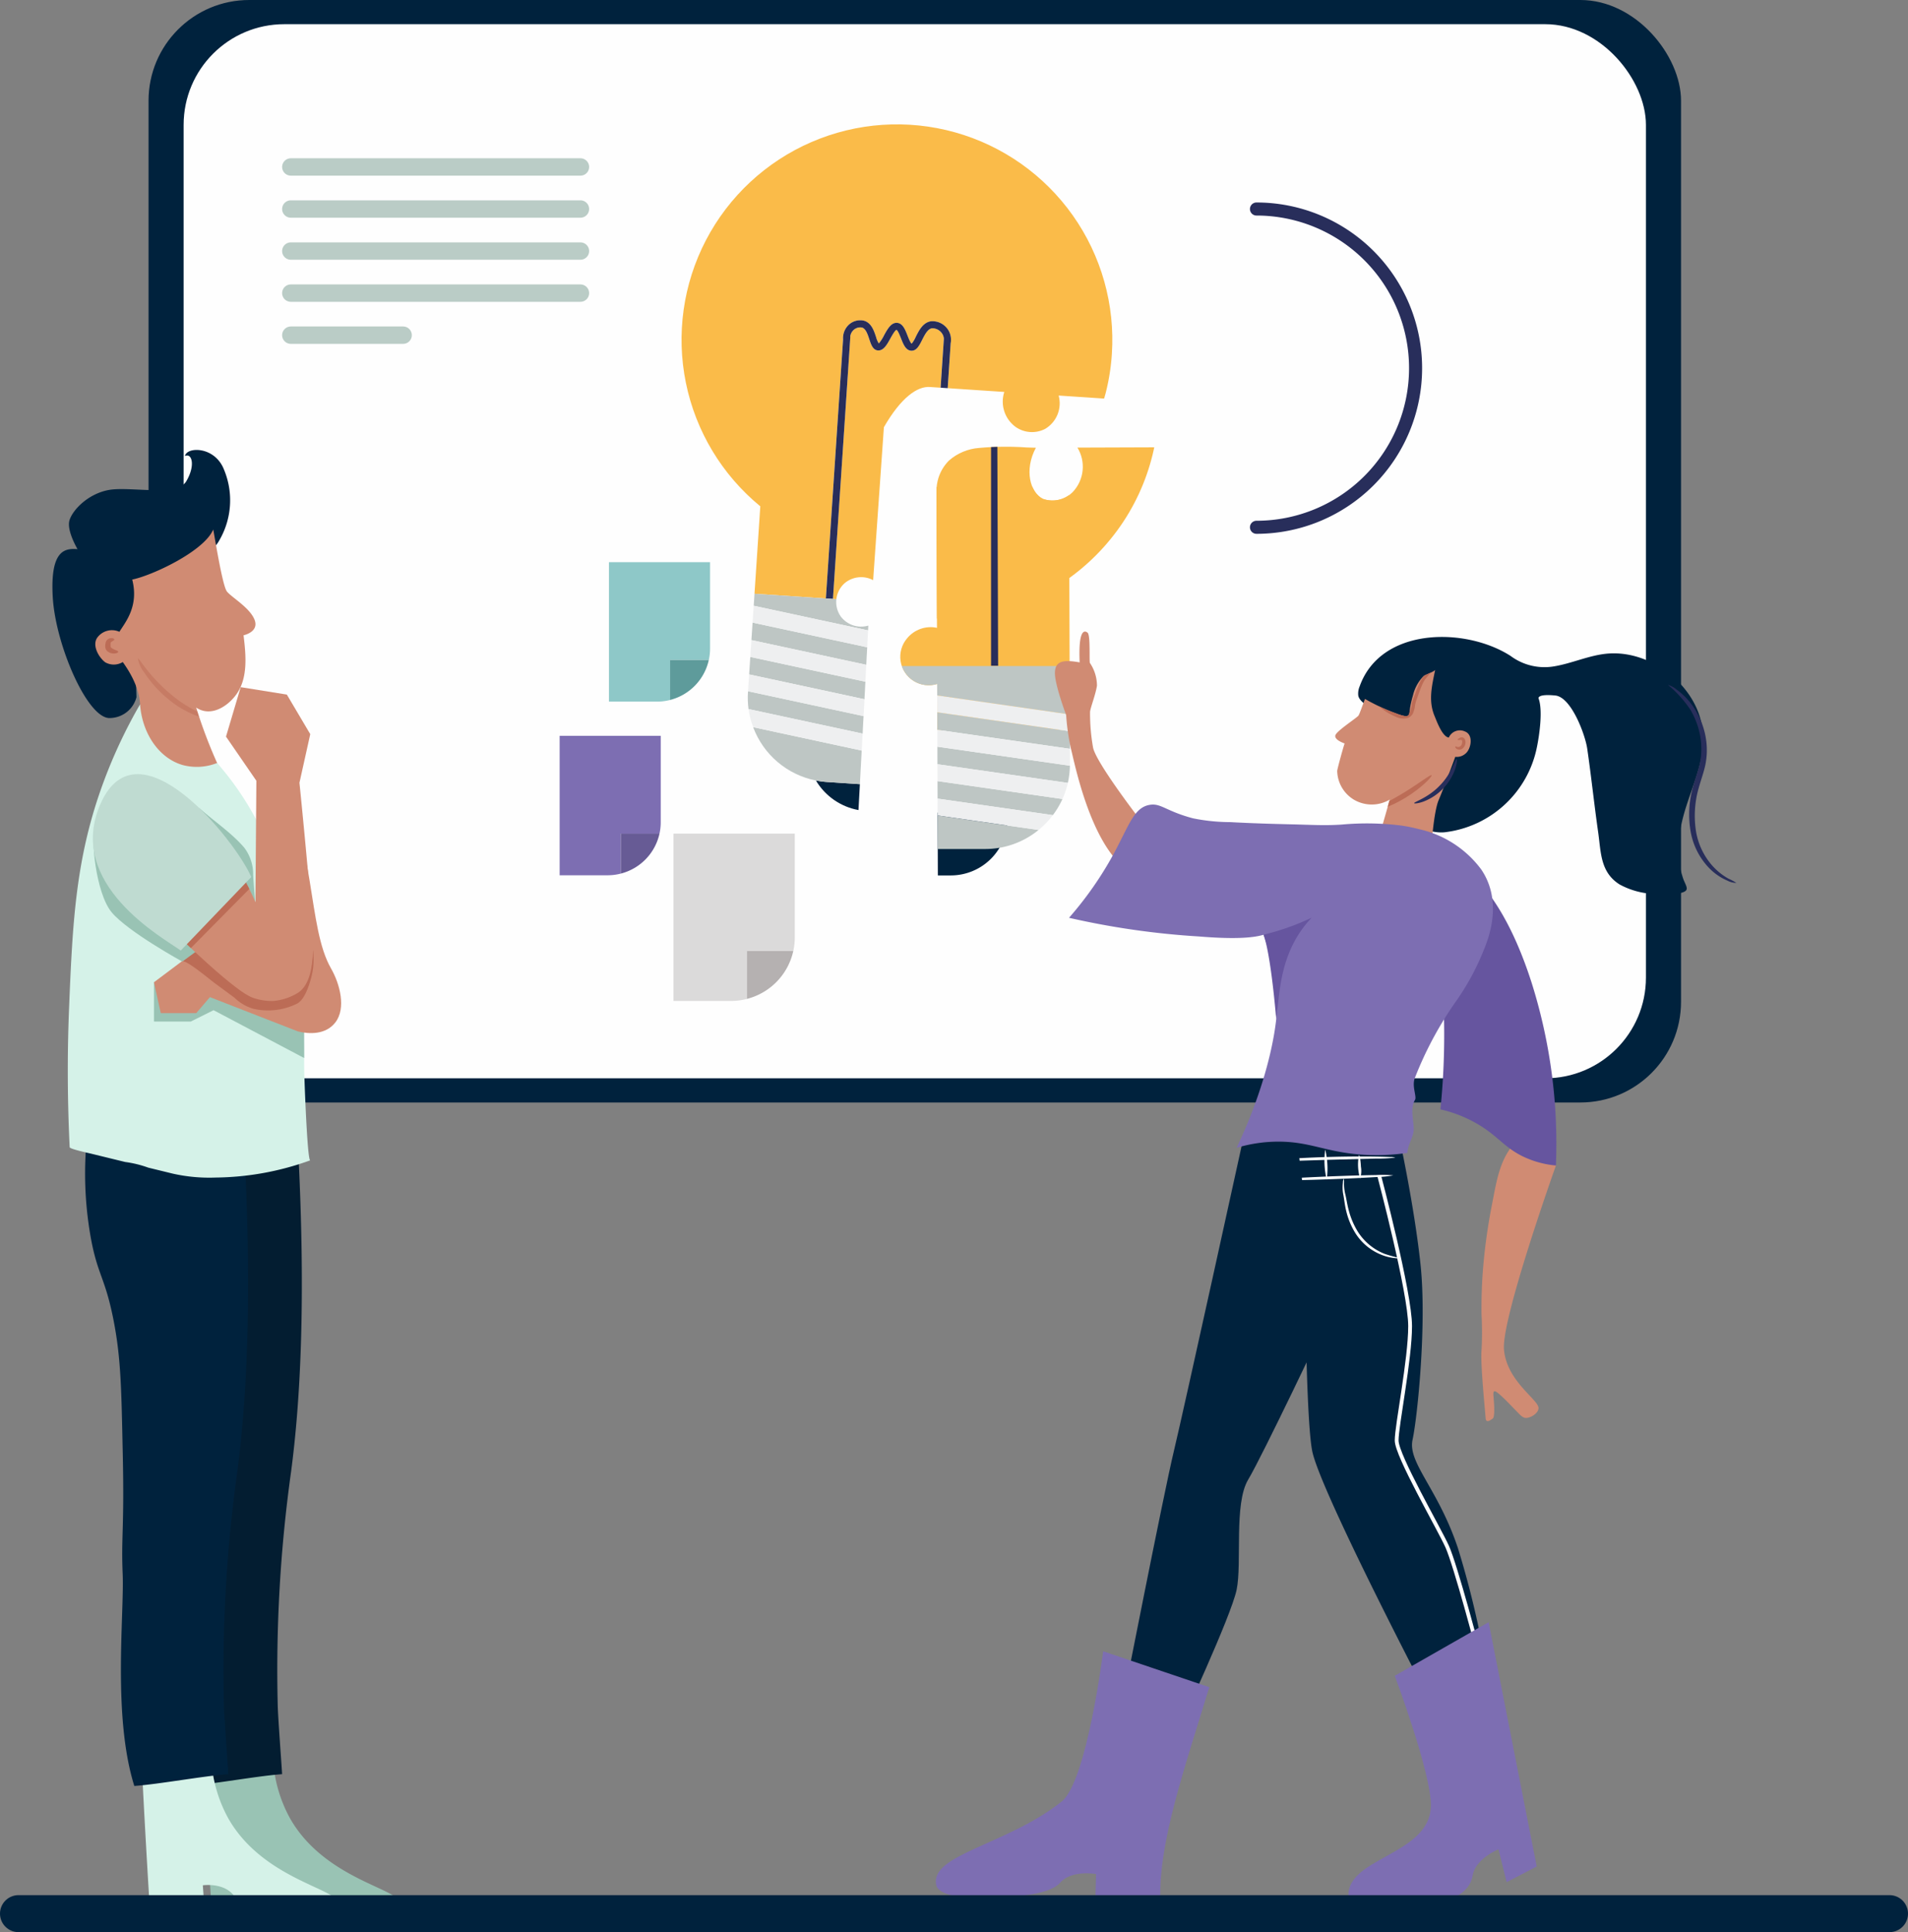 <svg xmlns="http://www.w3.org/2000/svg" xmlns:xlink="http://www.w3.org/1999/xlink" width="259.023" height="262.253" viewBox="0 0 259.023 262.253">
  <rect x="0" y="0" width="259.023" height="262.253" fill="#808080" stroke="none"/>
  <defs>
    <linearGradient id="linear-gradient" x1="0.5" x2="0.5" y2="1" gradientUnits="objectBoundingBox">
      <stop offset="0" stop-color="#fff"/>
      <stop offset="1" stop-color="#f1f7fa"/>
    </linearGradient>
    <clipPath id="clip-path">
      <path id="Trazado_26183" data-name="Trazado 26183" d="M476.548,180.075l-16.958.059a4.982,4.982,0,0,1-.625,6.022,3.878,3.878,0,0,1-4.066.938c-1.713-.851-2.573-3.9-.946-6.94-.3-.01-.725-.023-1.242-.037a39.937,39.937,0,0,0-6.458.064,6.985,6.985,0,0,0-4.105,1.718,5.813,5.813,0,0,0-1.434,2.387,5.9,5.9,0,0,0-.255,1.731c-.009,1.652.064,18.169.066,18.581a4.132,4.132,0,0,0-4.053,1.42,3.861,3.861,0,0,0,4.08,6.2s.124,35.38.128,36.268l35.868-.127Z" transform="translate(-435.557 -180.037)" fill="none"/>
    </clipPath>
    <clipPath id="clip-path-2">
      <path id="Trazado_26197" data-name="Trazado 26197" d="M435.071,165.3l10.105.671a4.26,4.26,0,0,0,1.524,4.74,3.886,3.886,0,0,0,4.026.277,4.026,4.026,0,0,0,1.831-4.527l6.174.41a25.81,25.81,0,0,0,1.05-6.032,29.241,29.241,0,1,0-47.726,20.659l-.788,11.871-.886,13.351a11.476,11.476,0,0,0,.078,2.3,11.325,11.325,0,0,0,.625,2.453,11.463,11.463,0,0,0,8.521,7.239,8.486,8.486,0,0,0,5.779,4.013c.436-7.9,1.328-24.593,1.336-25.038a3.466,3.466,0,0,1-3.753-1.251,3.422,3.422,0,0,1,.518-4.492,3.487,3.487,0,0,1,3.89-.428c.028-.5,1-14.335,1.459-20.759C431.154,166.727,433.376,165.184,435.071,165.3Z" transform="translate(-401.364 -129.655)" fill="none"/>
    </clipPath>
    <clipPath id="clip-path-3">
      <path id="Trazado_26215" data-name="Trazado 26215" d="M327.626,201.36c.632.8,3.125,2.2,3.76,3.854s-1.5,2.091-1.5,2.091c.315,2.62.647,5.768-.984,8.032-1.206,1.672-3.485,3.1-5.445,1.783.527,1.7,1.164,3.513,1.936,5.406a66.694,66.694,0,0,0,3.339,6.995,28.693,28.693,0,0,1-3.18.573,29.016,29.016,0,0,1-7.858-.12c-3.82-2.263-4.662-4.184-4.7-5.544-.059-2.257,2.1-3.249,2.705-5.991.629-2.85-.853-5.606-2.209-7.5a2.342,2.342,0,0,1-2.4.023c-.933-.725-1.845-2.417-.983-3.438a2.467,2.467,0,0,1,2.924-.692c.837-1.335,2.662-3.474,1.742-7.089,2.712-.548,9.751-3.836,10.995-6.79C325.892,193.427,326.995,200.558,327.626,201.36Z" transform="translate(-309.766 -192.958)" fill="#d08b73"/>
    </clipPath>
    <clipPath id="clip-path-4">
      <path id="Trazado_26225" data-name="Trazado 26225" d="M320.643,232.87a33.141,33.141,0,0,1,11.115,13.9q.064-8.243.127-16.487l-4.123-5.992,1.994-6.712,6.265,1.006,3.179,5.37q-.734,3.3-1.467,6.6c.387,3.813.91,9.181,1.477,15.692.491,5.634.911,11.1-1.665,12.808a7.637,7.637,0,0,1-3.407,1.122,7.8,7.8,0,0,1-2.777-.459c-2.341-.859-10.022-7.861-19.632-18.158Z" transform="translate(-311.73 -217.579)" fill="#d08b73"/>
    </clipPath>
    <clipPath id="clip-path-5">
      <path id="Trazado_26257" data-name="Trazado 26257" d="M498.525,296.165s.025,29.109,1.069,34.3,14.7,31.448,14.7,31.448l2.661,3.849,6.59-3.849a125.331,125.331,0,0,0-4.175-18.288c-2.692-8.064-6.833-11.56-6.157-14.691s1.944-15.722,1.082-23.8-2.921-17.439-2.921-17.439l-13.879.263Z" transform="translate(-497.492 -287.689)" fill="url(#linear-gradient)"/>
    </clipPath>
    <clipPath id="clip-path-6">
      <path id="Trazado_26265" data-name="Trazado 26265" d="M507.544,218.816c-.289.767-.7,1.954-.867,2.242s-2.689,1.9-3.1,2.591,1.212,1.217,1.212,1.217c-.044-.019-.989,3.382-1.014,3.721a4.671,4.671,0,0,0,2.255,3.9,4.8,4.8,0,0,0,4.873,0c-.379,1.383-.78,2.759-1.178,4.137l6.821,2.478s.309-4.936,1.007-6.562,2.252-5.864,2.252-5.864a1.762,1.762,0,0,0,1.4-.447c.738-.6,1.116-2.529-.083-2.99a1.645,1.645,0,0,0-2.2.825c-.888-.118-1.639-2.236-1.923-2.908-.889-2.109-.354-4.162.079-6.3-.047.23-1.354.679-1.571.855a5.523,5.523,0,0,0-1.443,2.619,14.043,14.043,0,0,0-.358,1.466c-.2,1.048.057,1.622-1.234,1.23A26.113,26.113,0,0,1,507.544,218.816Z" transform="translate(-503.514 -214.86)" fill="#d08b73"/>
    </clipPath>
  </defs>
  <g id="OBJECTS" transform="translate(-146.471)">
    <g id="Grupo_15980" data-name="Grupo 15980" transform="translate(148.982)">
      <g id="Grupo_15935" data-name="Grupo 15935" transform="translate(17.654)">
        <rect id="Rectángulo_4007" data-name="Rectángulo 4007" width="208.045" height="149.643" rx="13.667" fill="#00223d"/>
        <rect id="Rectángulo_4008" data-name="Rectángulo 4008" width="198.518" height="143.076" rx="13.667" transform="translate(4.764 3.283)" fill="#fefefe"/>
        <g id="Grupo_15927" data-name="Grupo 15927" transform="translate(102.067 60.655)">
          <g id="Grupo_15926" data-name="Grupo 15926" clip-path="url(#clip-path)">
            <g id="Grupo_15925" data-name="Grupo 15925" transform="translate(-35.511 -47.28)">
              <path id="Trazado_26169" data-name="Trazado 26169" d="M442.054,245.7h-1.637a7.673,7.673,0,0,1-7.7-7.645v-.884h17.019v.791A7.709,7.709,0,0,1,442.054,245.7Z" transform="translate(-399.673 -140.252)" fill="#00223d"/>
              <circle id="Elipse_1068" data-name="Elipse 1068" cx="29.241" cy="29.241" r="29.241" transform="translate(0 41.353) rotate(-45)" fill="#fabb49"/>
              <path id="Trazado_26170" data-name="Trazado 26170" d="M456.9,219.292H422.88v-33h33.908Z" transform="translate(-398.383 -133.577)" fill="#fabb49"/>
              <g id="Grupo_15923" data-name="Grupo 15923" transform="translate(34.03 38.479)">
                <path id="Trazado_26171" data-name="Trazado 26171" d="M434.982,208.915h-.961V173.243h.835Z" transform="translate(-433.874 -170.344)" fill="#282e5b"/>
                <path id="Trazado_26172" data-name="Trazado 26172" d="M450.686,208.769h-.961V172.5h.833Z" transform="translate(-435.935 -170.247)" fill="#282e5b"/>
                <path id="Trazado_26173" data-name="Trazado 26173" d="M438.717,174.4h-.03c-.681-.019-.977-.74-1.263-1.438-.268-.651-.57-1.389-1.089-1.507a1.327,1.327,0,0,0-1.143.43,1.565,1.565,0,0,0-.362,1.258l-.948.156a2.522,2.522,0,0,1,.613-2.076,2.273,2.273,0,0,1,2.054-.705c1.006.229,1.427,1.255,1.765,2.08a2.925,2.925,0,0,0,.439.851,5.387,5.387,0,0,0,.639-1.167c.408-.879.832-1.789,1.634-1.792h0c.767,0,1.161.829,1.541,1.631.163.345.467.986.639,1.045a4.069,4.069,0,0,0,.491-.974c.375-.9.843-2.01,1.912-2.238a2.532,2.532,0,0,1,2.535,1.2,2.6,2.6,0,0,1,.33,1.675l-.952-.126a1.645,1.645,0,0,0-.2-1.049,1.6,1.6,0,0,0-1.513-.758c-.578.124-.923.945-1.226,1.671-.334.8-.65,1.551-1.376,1.562H443.2c-.742,0-1.126-.809-1.5-1.593-.16-.337-.493-1.038-.672-1.082-.188,0-.606.9-.763,1.237C439.872,173.523,439.467,174.393,438.717,174.4Z" transform="translate(-433.852 -169.907)" fill="#282e5b"/>
              </g>
              <g id="Grupo_15924" data-name="Grupo 15924" transform="translate(24.466 77.025)">
                <path id="Trazado_26174" data-name="Trazado 26174" d="M456.91,229.109l-34.026-4.876v2.379l33.745,4.834A11.5,11.5,0,0,0,456.91,229.109Z" transform="translate(-422.85 -215.58)" fill="#bec6c4"/>
                <path id="Trazado_26175" data-name="Trazado 26175" d="M456.908,223.736l-34.043-4.878v2.379l34.043,4.878Z" transform="translate(-422.847 -214.875)" fill="#bec6c4"/>
                <path id="Trazado_26176" data-name="Trazado 26176" d="M456.87,214.273H422.844v1.692l34.025,4.878Z" transform="translate(-422.844 -214.273)" fill="#bec6c4"/>
                <path id="Trazado_26177" data-name="Trazado 26177" d="M455.9,234.335l-33-4.728v.118a11.58,11.58,0,0,0,.239,2.294l31.457,4.507A11.465,11.465,0,0,0,455.9,234.335Z" transform="translate(-422.852 -216.285)" fill="#bec6c4"/>
                <path id="Trazado_26178" data-name="Trazado 26178" d="M424.088,235.15a11.434,11.434,0,0,0,10.465,6.7h11.072a11.46,11.46,0,0,0,7.189-2.585Z" transform="translate(-423.008 -217.012)" fill="#bec6c4"/>
                <path id="Trazado_26179" data-name="Trazado 26179" d="M456.87,221.1l-34.025-4.878.018,2.291,34.043,4.878Z" transform="translate(-422.844 -214.529)" fill="#eeeff0"/>
                <path id="Trazado_26180" data-name="Trazado 26180" d="M456.908,228.517v-2.043L422.865,221.6l.016,2.291,34.026,4.876C456.909,228.68,456.909,228.6,456.908,228.517Z" transform="translate(-422.847 -215.234)" fill="#eeeff0"/>
                <path id="Trazado_26181" data-name="Trazado 26181" d="M456.63,231.805l-33.745-4.834.012,2.29,33,4.728A11.421,11.421,0,0,0,456.63,231.805Z" transform="translate(-422.85 -215.939)" fill="#eeeff0"/>
                <path id="Trazado_26182" data-name="Trazado 26182" d="M454.63,236.89l-31.457-4.507a11.359,11.359,0,0,0,.795,2.4l28.726,4.116A11.534,11.534,0,0,0,454.63,236.89Z" transform="translate(-422.888 -216.649)" fill="#eeeff0"/>
              </g>
            </g>
          </g>
        </g>
        <g id="Grupo_15930" data-name="Grupo 15930" transform="translate(72.359 16.882)">
          <g id="Grupo_15929" data-name="Grupo 15929" clip-path="url(#clip-path-2)">
            <g id="Grupo_15928" data-name="Grupo 15928" transform="translate(0 0.001)">
              <path id="Trazado_26184" data-name="Trazado 26184" d="M423.809,232.355a11.653,11.653,0,0,1-1.449-.2,8.5,8.5,0,0,0,13.984.921,11.634,11.634,0,0,1-1.487.008Z" transform="translate(-404.118 -143.103)" fill="#00223d"/>
              <path id="Trazado_26185" data-name="Trazado 26185" d="M459.782,160.835a29.241,29.241,0,1,0-47.726,20.659l-.788,11.871,9.689.643,2.334-35.158a2.492,2.492,0,0,1,.759-1.977,2.271,2.271,0,0,1,2.1-.56c.987.3,1.336,1.352,1.616,2.2a2.912,2.912,0,0,0,.379.879,5.443,5.443,0,0,0,.718-1.12c.469-.849.956-1.727,1.755-1.674h0c.766.052,1.1.907,1.425,1.734.138.355.4,1.016.564,1.088a4.087,4.087,0,0,0,.558-.937c.437-.867.981-1.946,2.063-2.1a2.533,2.533,0,0,1,2.445,1.371,2.562,2.562,0,0,1,.222,1.633l-2.363,35.591,9.689.643.788-11.871A29.2,29.2,0,0,0,459.782,160.835Z" transform="translate(-401.364 -129.656)" fill="#fabb49"/>
              <path id="Trazado_26186" data-name="Trazado 26186" d="M440.074,162.918a1.471,1.471,0,0,0-.154-.566,1.6,1.6,0,0,0-1.457-.861c-.586.083-.986.879-1.34,1.581-.389.772-.756,1.5-1.482,1.462h-.01c-.74-.05-1.067-.885-1.383-1.693-.135-.348-.419-1.071-.6-1.127-.187-.011-.666.855-.847,1.181-.447.812-.911,1.652-1.66,1.6l-.03,0c-.679-.056-.924-.807-1.161-1.522-.221-.668-.472-1.426-.982-1.58a1.329,1.329,0,0,0-1.17.35,1.438,1.438,0,0,0-.438.895h.017l-2.363,35.593,12.655.84Z" transform="translate(-404.467 -133.815)" fill="#fabb49"/>
              <path id="Trazado_26187" data-name="Trazado 26187" d="M427.237,162.491h-.017a1.438,1.438,0,0,1,.438-.895,1.329,1.329,0,0,1,1.17-.35c.51.155.761.912.982,1.58.236.715.481,1.467,1.161,1.522l.03,0c.749.049,1.213-.79,1.66-1.6.181-.326.66-1.192.847-1.181.177.056.46.778.6,1.127.316.808.643,1.644,1.383,1.693h.01c.726.039,1.093-.69,1.482-1.462.354-.7.754-1.5,1.34-1.581a1.6,1.6,0,0,1,1.457.861,1.471,1.471,0,0,1,.154.566l-2.4,36.152.959.064,2.363-35.591a2.561,2.561,0,0,0-.222-1.633,2.533,2.533,0,0,0-2.445-1.371c-1.083.154-1.626,1.233-2.063,2.1a4.084,4.084,0,0,1-.558.937c-.167-.072-.426-.732-.564-1.088-.324-.827-.659-1.682-1.425-1.734h0c-.8-.053-1.286.825-1.755,1.674a5.445,5.445,0,0,1-.718,1.12,2.91,2.91,0,0,1-.379-.879c-.28-.846-.629-1.9-1.616-2.2a2.271,2.271,0,0,0-2.1.56,2.492,2.492,0,0,0-.759,1.977l-2.334,35.158.958.063Z" transform="translate(-404.323 -133.669)" fill="#282e5b"/>
              <path id="Trazado_26188" data-name="Trazado 26188" d="M412.084,212.854l-.158,2.374,33.321,7.176a11.479,11.479,0,0,0,.444-2.312Z" transform="translate(-402.75 -140.571)" fill="#bec6c4"/>
              <path id="Trazado_26189" data-name="Trazado 26189" d="M412.44,207.491l-.158,2.374,33.62,7.24.158-2.374Z" transform="translate(-402.796 -139.867)" fill="#bec6c4"/>
              <path id="Trazado_26190" data-name="Trazado 26190" d="M436.049,204.532l-23.3-1.547-.108,1.629,33.62,7.24.439-6.616Z" transform="translate(-402.843 -139.276)" fill="#bec6c4"/>
              <path id="Trazado_26191" data-name="Trazado 26191" d="M411.739,218.334a11.474,11.474,0,0,0,.078,2.3l31.065,6.69a11.5,11.5,0,0,0,1.453-2.094l-32.589-7.018Z" transform="translate(-402.722 -141.274)" fill="#bec6c4"/>
              <path id="Trazado_26192" data-name="Trazado 26192" d="M412.552,223.828a11.462,11.462,0,0,0,8.521,7.239,11.651,11.651,0,0,0,1.449.2L433.57,232a11.628,11.628,0,0,0,1.487-.008,11.44,11.44,0,0,0,5.864-2.05Z" transform="translate(-402.832 -142.01)" fill="#bec6c4"/>
              <path id="Trazado_26193" data-name="Trazado 26193" d="M412.616,204.86l-.152,2.286,33.62,7.24.152-2.286Z" transform="translate(-402.82 -139.522)" fill="#eeeff0"/>
              <path id="Trazado_26194" data-name="Trazado 26194" d="M412.259,210.223l-.151,2.286,33.607,7.237c.007-.082.023-.162.029-.244l.136-2.039Z" transform="translate(-402.773 -140.225)" fill="#eeeff0"/>
              <path id="Trazado_26195" data-name="Trazado 26195" d="M411.752,217.872l32.589,7.018a11.356,11.356,0,0,0,.884-2.129L411.9,215.586Z" transform="translate(-402.727 -140.929)" fill="#eeeff0"/>
              <path id="Trazado_26196" data-name="Trazado 26196" d="M412.458,223.458l28.369,6.109a11.516,11.516,0,0,0,2.071-1.872l-31.065-6.69A11.327,11.327,0,0,0,412.458,223.458Z" transform="translate(-402.737 -141.64)" fill="#eeeff0"/>
            </g>
          </g>
        </g>
        <path id="Trazado_26198" data-name="Trazado 26198" d="M491.2,142.877a21.6,21.6,0,1,1,0,43.2" transform="translate(-340.791 -114.507)" fill="none" stroke="#282e5b" stroke-linecap="round" stroke-linejoin="round" stroke-width="1.772"/>
        <g id="Grupo_15931" data-name="Grupo 15931" transform="translate(19.314 22.662)">
          <line id="Línea_467" data-name="Línea 467" x2="39.32" fill="none" stroke="#baccc6" stroke-linecap="round" stroke-linejoin="round" stroke-width="2.359"/>
          <line id="Línea_468" data-name="Línea 468" x2="39.32" transform="translate(0 5.708)" fill="none" stroke="#baccc6" stroke-linecap="round" stroke-linejoin="round" stroke-width="2.359"/>
          <line id="Línea_469" data-name="Línea 469" x2="39.32" transform="translate(0 11.415)" fill="none" stroke="#baccc6" stroke-linecap="round" stroke-linejoin="round" stroke-width="2.359"/>
          <line id="Línea_470" data-name="Línea 470" x2="39.32" transform="translate(0 17.123)" fill="none" stroke="#baccc6" stroke-linecap="round" stroke-linejoin="round" stroke-width="2.359"/>
          <line id="Línea_471" data-name="Línea 471" x2="15.249" transform="translate(0 22.831)" fill="none" stroke="#baccc6" stroke-linecap="round" stroke-linejoin="round" stroke-width="2.359"/>
        </g>
        <g id="Grupo_15932" data-name="Grupo 15932" transform="translate(55.81 99.875)">
          <path id="Trazado_26199" data-name="Trazado 26199" d="M390.619,238.452h5.252a7.177,7.177,0,0,0,.169-1.538V225.18H382.315v18.928h6.531a7.187,7.187,0,0,0,1.773-.229Z" transform="translate(-382.315 -225.18)" fill="#7d6eb2"/>
          <path id="Trazado_26200" data-name="Trazado 26200" d="M391.873,245.883a7.2,7.2,0,0,0,5.252-5.427h-5.252Z" transform="translate(-383.569 -227.184)" fill="#675b95"/>
        </g>
        <g id="Grupo_15933" data-name="Grupo 15933" transform="translate(62.504 76.307)">
          <path id="Trazado_26201" data-name="Trazado 26201" d="M398.323,211.325h5.253a7.232,7.232,0,0,0,.169-1.539V198.053H390.02V216.98h6.53a7.188,7.188,0,0,0,1.773-.228Z" transform="translate(-390.02 -198.053)" fill="#8ec8c8"/>
          <path id="Trazado_26202" data-name="Trazado 26202" d="M399.577,218.756a7.2,7.2,0,0,0,5.253-5.427h-5.253Z" transform="translate(-391.274 -200.057)" fill="#5e9b9b"/>
        </g>
        <g id="Grupo_15934" data-name="Grupo 15934" transform="translate(71.265 113.147)">
          <path id="Trazado_26203" data-name="Trazado 26203" d="M410.069,256.384h6.3a8.673,8.673,0,0,0,.2-1.846V240.456H400.1v22.715h7.838a8.592,8.592,0,0,0,2.128-.275Z" transform="translate(-400.104 -240.456)" fill="#dbdada"/>
          <path id="Trazado_26204" data-name="Trazado 26204" d="M411.574,265.3a8.635,8.635,0,0,0,6.3-6.512h-6.3Z" transform="translate(-401.609 -242.861)" fill="#b5b1b1"/>
        </g>
      </g>
      <g id="Grupo_15977" data-name="Grupo 15977" transform="translate(4.604 61.073)">
        <g id="Grupo_15949" data-name="Grupo 15949">
          <g id="Grupo_15941" data-name="Grupo 15941" transform="translate(13.16 90.797)">
            <path id="Trazado_26208" data-name="Trazado 26208" d="M326.712,386.354l9.406-1.268a18.826,18.826,0,0,0,2.334,8.061c4.779,8.34,15.216,9.566,14.878,11.539-.133.772-1.522,1.718-6.429,1.184-1.592-.173-6.367-.572-7.756-2.337s-4.18-1.353-4.18-1.353l.246,3.4-7.457-.533C327.6,402.85,326.872,390.313,326.712,386.354Z" transform="translate(-319.322 -298.153)" fill="#99c3b4"/>
            <path id="Trazado_26209" data-name="Trazado 26209" d="M338.381,288.73c1.149,21.639.229,35.385-.931,44.161a194.447,194.447,0,0,0-1.816,31.727c.045,1.836.547,8.335.594,9.351-3.279.224-9.484,1.376-12.763,1.6-2.967-9.5-1.353-23.25-1.58-28.783-.214-5.182.237-6.008.013-16.341-.215-9.929-.323-14.893-1.246-18.068-.835-2.871-2.2-6.248-2.417-11.5a26.972,26.972,0,0,1,.316-5.825,22.955,22.955,0,0,1,4.519-10.023c1.717.215,3.525.507,5.411.9A70.627,70.627,0,0,1,338.381,288.73Z" transform="translate(-318.206 -285.026)" fill="#031d31"/>
          </g>
          <g id="Grupo_15942" data-name="Grupo 15942" transform="translate(4.439 89.684)">
            <path id="Trazado_26210" data-name="Trazado 26210" d="M317.062,386.354l9.406-1.268a18.81,18.81,0,0,0,2.333,8.061c4.779,8.34,15.217,9.566,14.878,11.539-.133.772-1.522,1.718-6.428,1.184-1.592-.173-6.367-.572-7.757-2.337s-4.179-1.353-4.179-1.353l.246,3.4-7.457-.533C317.947,402.85,317.222,390.313,317.062,386.354Z" transform="translate(-309.334 -297.04)" fill="#d5f2e8"/>
            <path id="Trazado_26211" data-name="Trazado 26211" d="M329.762,288.562c1.149,21.639.228,35.385-.931,44.161a194.339,194.339,0,0,0-1.816,31.727c.045,1.836.546,8.335.593,9.351-3.278.224-9.483,1.376-12.762,1.6-2.968-9.5-1.353-23.25-1.58-28.783-.214-5.182.236-6.008.013-16.341-.186-8.579-.229-12.871-1.247-18.068-1.188-6.063-2.231-6.115-3.185-11.746a49.416,49.416,0,0,1-.433-13.13q.358-1.783.718-3.565l4.3-.023a60.789,60.789,0,0,0,6.431,2.009A70.659,70.659,0,0,1,329.762,288.562Z" transform="translate(-308.167 -283.745)" fill="#00223d"/>
          </g>
          <g id="Grupo_15946" data-name="Grupo 15946">
            <path id="Trazado_26212" data-name="Trazado 26212" d="M306.468,193.984s-1.493-2.507-1.1-3.891,2.5-3.629,5.361-4.143,9.226.966,10.5-1.176.775-3.885-.178-3.429c.258-1.295,4.061-1.336,5.3,1.842a10.8,10.8,0,0,1-.626,9.585c-1.67,3.1-8.233,5.036-10.919,5.613-.023.753-.558,7.892-.558,7.892l.222,7.8a3.775,3.775,0,0,1-3.556,2.829c-3.04.239-7.43-9.869-7.809-16.4S304.834,193.866,306.468,193.984Z" transform="translate(-303.058 -180.519)" fill="#00223d"/>
            <g id="Grupo_15945" data-name="Grupo 15945" transform="translate(5.828 10.807)">
              <path id="Trazado_26213" data-name="Trazado 26213" d="M327.626,201.36c.632.8,3.125,2.2,3.76,3.854s-1.5,2.091-1.5,2.091c.315,2.62.647,5.768-.984,8.032-1.206,1.672-3.485,3.1-5.445,1.783.527,1.7,1.164,3.513,1.936,5.406a66.694,66.694,0,0,0,3.339,6.995,28.693,28.693,0,0,1-3.18.573,29.016,29.016,0,0,1-7.858-.12c-3.82-2.263-4.662-4.184-4.7-5.544-.059-2.257,2.1-3.249,2.705-5.991.629-2.85-.853-5.606-2.209-7.5a2.342,2.342,0,0,1-2.4.023c-.933-.725-1.845-2.417-.983-3.438a2.467,2.467,0,0,1,2.924-.692c.837-1.335,2.662-3.474,1.742-7.089,2.712-.548,9.751-3.836,10.995-6.79C325.892,193.427,326.995,200.558,327.626,201.36Z" transform="translate(-309.766 -192.958)" fill="#d08b73"/>
              <g id="Grupo_15944" data-name="Grupo 15944" clip-path="url(#clip-path-3)">
                <g id="Grupo_15943" data-name="Grupo 15943" transform="translate(5.762 17.497)" opacity="0.5" style="mix-blend-mode: multiply;isolation: isolate">
                  <path id="Trazado_26214" data-name="Trazado 26214" d="M316.414,213.1a4.1,4.1,0,0,0,.833,1.863,15.9,15.9,0,0,0,3.291,3.654,13.051,13.051,0,0,0,4.3,2.417,3.611,3.611,0,0,0,2.033.239,14.434,14.434,0,0,0-1.857-.723,16.953,16.953,0,0,1-4.012-2.5,22.674,22.674,0,0,1-3.333-3.39C316.905,213.709,316.515,213.051,316.414,213.1Z" transform="translate(-316.398 -213.097)" fill="#bc6c56"/>
                </g>
              </g>
            </g>
            <path id="Trazado_26216" data-name="Trazado 26216" d="M313.073,211.753c-.018-.1-.205-.149-.442-.248a2.384,2.384,0,0,1-.382-.2c-.153-.1-.2-.158-.2-.214a2.919,2.919,0,0,1-.007-.465.251.251,0,0,1,.124-.208c.189-.132.4-.219.381-.323s-.181-.208-.558-.161a.77.77,0,0,0-.588.492,1.4,1.4,0,0,0-.077.389,1.568,1.568,0,0,0,.009.408.825.825,0,0,0,.272.477,1.208,1.208,0,0,0,.352.207,1.461,1.461,0,0,0,.607.1C312.915,211.992,313.093,211.846,313.073,211.753Z" transform="translate(-304.141 -184.377)" fill="#bc6c56"/>
          </g>
          <path id="Trazado_26217" data-name="Trazado 26217" d="M315.274,220.258a68.58,68.58,0,0,0-4.94,10.5c-3.8,10.245-4.218,18.961-4.7,30.816-.19,4.714-.289,11.136.084,18.8.012.249,2.656.811,2.942.882l4.594,1.123a15,15,0,0,1,3.132.766l3.315.811a22.654,22.654,0,0,0,5.844.535,38.744,38.744,0,0,0,12.83-2.335c-.408,0-.8-11.22-.813-12.1-.021-1.407,0-1.834-.026-3.01a83.276,83.276,0,0,0-1.46-13.387c-1.425-7.863-2.136-11.794-4.321-16.338a40.4,40.4,0,0,0-6.022-9.1,7.466,7.466,0,0,1-4.663.281C317.913,227.6,315.571,224.315,315.274,220.258Z" transform="translate(-303.375 -185.732)" fill="#d5f2e8"/>
          <path id="Trazado_26218" data-name="Trazado 26218" d="M339.319,269.052v4.914l-12.3-6.494-3.088,1.538h-5.005v-5.327l4.266,2.55,3.409-1.464Z" transform="translate(-305.14 -191.429)" fill="#99c3b4"/>
          <path id="Trazado_26219" data-name="Trazado 26219" d="M323.887,255.39l-4.964,3.724.93,4.189h4.81l1.862-2.172,11.947,4.654c1.533.372,3.784.476,5.094-1.241,1.459-1.914.609-5.195-.594-7.293-3.261-5.687-1.929-16.672-7.758-28.394-.931,1.862-1.194,3.931-2.124,5.792,2.534,6.361-1.186,15.619,1.348,21.981Z" transform="translate(-305.14 -186.86)" fill="#d08b73"/>
          <path id="Trazado_26220" data-name="Trazado 26220" d="M339.062,264.034a6.419,6.419,0,0,1-3.857,1.08,7.767,7.767,0,0,1-2.891-.455,5.23,5.23,0,0,1-2.129-1.709c-.593-.689-1.286-1.325-1.91-1.994l-2.566-2.779c-.733.714-1.614,1.265-2.355,1.977.391-.374,3.824,2.494,4.219,2.786l2.875,2.124a6.094,6.094,0,0,0,2.53,1.485,8.873,8.873,0,0,0,5.98-.7c.981-.556,1.529-2.238,1.827-3.259a9.65,9.65,0,0,0,.271-4.257,12.461,12.461,0,0,1-.3,2.942,5.108,5.108,0,0,1-1.433,2.546C339.239,263.893,339.152,263.965,339.062,264.034Z" transform="translate(-305.721 -190.707)" fill="#bc6c56"/>
          <path id="Trazado_26221" data-name="Trazado 26221" d="M321.533,257.712s-7.4-4.058-9.591-6.692-2.9-10.467-2.215-11.393,12.722,10.82,12.722,10.82l2.909,4.464Z" transform="translate(-303.9 -188.266)" fill="#99c3b4"/>
          <path id="Trazado_26222" data-name="Trazado 26222" d="M325.867,236.473c1.991,1.778,4.354,3.335,6.094,5.361a5.95,5.95,0,0,1,1.214,3.693c.08,1.415.2,2.813.315,4.227L324.9,238.819Z" transform="translate(-305.924 -187.859)" fill="#99c3b4"/>
          <g id="Grupo_15948" data-name="Grupo 15948" transform="translate(7.534 32.198)">
            <path id="Trazado_26223" data-name="Trazado 26223" d="M320.643,232.87a33.141,33.141,0,0,1,11.115,13.9q.064-8.243.127-16.487l-4.123-5.992,1.994-6.712,6.265,1.006,3.179,5.37q-.734,3.3-1.467,6.6c.387,3.813.91,9.181,1.477,15.692.491,5.634.911,11.1-1.665,12.808a7.637,7.637,0,0,1-3.407,1.122,7.8,7.8,0,0,1-2.777-.459c-2.341-.859-10.022-7.861-19.632-18.158Z" transform="translate(-311.73 -217.579)" fill="#d08b73"/>
            <g id="Grupo_15947" data-name="Grupo 15947" clip-path="url(#clip-path-4)">
              <path id="Trazado_26224" data-name="Trazado 26224" d="M332.209,246.208l-9.136,9.217,1.357,1.375,8.4-8.5Z" transform="translate(-313.218 -221.335)" fill="#bc6c56"/>
            </g>
          </g>
          <path id="Trazado_26226" data-name="Trazado 26226" d="M321.312,255.111l9.573-9.981c-2.175-5-15.3-21.384-20.421-10.038C305.5,246.1,319.037,253.456,321.312,255.111Z" transform="translate(-303.887 -187.164)" fill="#bfdbd1"/>
        </g>
        <g id="Grupo_15976" data-name="Grupo 15976" transform="translate(119.93 24.657)">
          <path id="Trazado_26249" data-name="Trazado 26249" d="M486.651,288.028s-8.12,37.028-9.447,42.533-7.042,34.6-7.042,34.6l7.895,2.608s6.935-14.872,7.687-18.472-.392-11.688,1.568-14.955,10.568-21.426,10.568-21.426l-.581-25.23Z" transform="translate(-444.911 -219.236)" fill="#00223d"/>
          <g id="Grupo_15969" data-name="Grupo 15969" transform="translate(48.996 68.453)">
            <path id="Trazado_26250" data-name="Trazado 26250" d="M498.525,296.165s.025,29.109,1.069,34.3,14.7,31.448,14.7,31.448l2.661,3.849,6.59-3.849a125.331,125.331,0,0,0-4.175-18.288c-2.692-8.064-6.833-11.56-6.157-14.691s1.944-15.722,1.082-23.8-2.921-17.439-2.921-17.439l-13.879.263Z" transform="translate(-497.492 -287.689)" fill="#00223d"/>
            <g id="Grupo_15968" data-name="Grupo 15968" clip-path="url(#clip-path-5)">
              <path id="Trazado_26251" data-name="Trazado 26251" d="M523.94,358.855s-3.2-12.1-4.339-14.617-6.852-12.334-6.852-14.389,1.827-10.963,1.827-15.53-4.179-20.332-4.179-20.332" transform="translate(-499.185 -288.515)" fill="none" stroke="#fff" stroke-miterlimit="10" stroke-width="0.516"/>
              <g id="Grupo_15963" data-name="Grupo 15963" transform="translate(6.23 5.791)">
                <path id="Trazado_26252" data-name="Trazado 26252" d="M504.8,294.354a1.666,1.666,0,0,0-.1.574,4.893,4.893,0,0,0,.053,1.593c.125.646.195,1.437.415,2.308a10.038,10.038,0,0,0,1.083,2.692,7.42,7.42,0,0,0,4.017,3.3,6.542,6.542,0,0,0,1.56.329,1.445,1.445,0,0,0,.584-.015,19.768,19.768,0,0,1-2.05-.57,7.6,7.6,0,0,1-3.779-3.243,10.5,10.5,0,0,1-1.069-2.586c-.232-.83-.331-1.62-.493-2.271a5.854,5.854,0,0,1-.169-1.534A1.764,1.764,0,0,0,504.8,294.354Z" transform="translate(-504.663 -294.354)" fill="#fff"/>
              </g>
              <g id="Grupo_15964" data-name="Grupo 15964" transform="translate(-2.748 5.303)">
                <path id="Trazado_26253" data-name="Trazado 26253" d="M494.333,293.832c-.019-.01.016.288.42.489a3.9,3.9,0,0,0,1.734.185c1.453-.021,3.461-.076,5.679-.16s4.223-.182,5.674-.273a14.2,14.2,0,0,0,2.342-.226,14.327,14.327,0,0,0-2.358-.046c-1.453.02-3.459.075-5.672.16s-4.218.182-5.669.272a4.344,4.344,0,0,1-1.671-.05C494.446,294.053,494.365,293.81,494.333,293.832Z" transform="translate(-494.329 -293.792)" fill="#fff"/>
              </g>
              <g id="Grupo_15965" data-name="Grupo 15965" transform="translate(-4.765 2.784)">
                <path id="Trazado_26254" data-name="Trazado 26254" d="M492.007,291.566a19.156,19.156,0,0,0,2.663-.016l6.417-.2,6.418-.166a19.2,19.2,0,0,0,2.659-.139,2.613,2.613,0,0,0-.713-.076c-.46-.024-1.125-.044-1.948-.057-1.645-.026-3.918-.018-6.427.054s-4.779.2-6.42.317c-.82.061-1.483.119-1.941.17A2.562,2.562,0,0,0,492.007,291.566Z" transform="translate(-492.007 -290.893)" fill="#fff"/>
              </g>
              <g id="Grupo_15966" data-name="Grupo 15966" transform="translate(8.313 2.62)">
                <path id="Trazado_26255" data-name="Trazado 26255" d="M507.19,290.7a6.617,6.617,0,0,0,.156,3.17,3.379,3.379,0,0,0,.115-1.6C507.416,291.4,507.3,290.692,507.19,290.7Z" transform="translate(-507.06 -290.705)" fill="#fff"/>
              </g>
              <g id="Grupo_15967" data-name="Grupo 15967" transform="translate(3.749 1.852)">
                <path id="Trazado_26256" data-name="Trazado 26256" d="M501.922,289.821a11.082,11.082,0,0,0,.208,4.109,11.081,11.081,0,0,0-.208-4.109Z" transform="translate(-501.807 -289.821)" fill="#fff"/>
              </g>
            </g>
          </g>
          <path id="Trazado_26258" data-name="Trazado 26258" d="M524.6,363.655l-12.741,7.274s4.993,13.3,4.906,17.675c-.136,6.863-12.157,7-11.129,12.736.151.844,5.442.1,9.419.457s7.007-1.365,7.368-3.712,3.517-3.6,3.517-3.6l1.108,4.453,4.084-2.117Z" transform="translate(-449.557 -229.202)" fill="#7d6eb2"/>
          <path id="Trazado_26259" data-name="Trazado 26259" d="M478.221,373.073,463.814,368.2s-2.214,17.666-5.632,20.393c-7.422,5.923-18.043,7.179-17.015,11.4.2.832,1.908,1.925,7.709,1.656,1.881-.088,7.533-.222,9.082-2.021s4.889-1.189,4.889-1.189l-.1,3.609,8.831-.115C471.318,394.153,474.881,384.036,478.221,373.073Z" transform="translate(-441.098 -229.798)" fill="#7d6eb2"/>
          <g id="Grupo_15974" data-name="Grupo 15974" transform="translate(54.228 0.725)">
            <path id="Trazado_26260" data-name="Trazado 26260" d="M513.536,221.38c-1.406-.651-6.161-2.069-6.434-3.693a2.528,2.528,0,0,1,.188-1.245c2.884-8.088,14.372-8.063,20.489-4.133a7.713,7.713,0,0,0,6,1.4c2.315-.4,4.5-1.406,6.837-1.681,5.237-.619,10.749,3.011,12.619,7.866,2.385,6.191-2.052,11.153-2.548,17.18a11.872,11.872,0,0,0,.581,5.626c.526,1.217.832,1.517-.724,1.872a10.293,10.293,0,0,1-3.2.043,10.642,10.642,0,0,1-4.772-1.291c-2.624-1.661-2.516-4.363-2.9-7.064-.541-3.781-.936-7.582-1.487-11.363-.277-1.9-2.141-6.947-4.3-7.211-2.546-.258-2.306.393-2.306.393.6,1.609.11,4.969-.224,6.606a14.492,14.492,0,0,1-12.456,11.551c-2.354.269-5.134-1.378-7.368-2.17l3.314-8.626Z" transform="translate(-503.982 -209.734)" fill="#00223d"/>
            <g id="Grupo_15971" data-name="Grupo 15971" transform="translate(0 4.453)">
              <path id="Trazado_26261" data-name="Trazado 26261" d="M507.544,218.816c-.289.767-.7,1.954-.867,2.242s-2.689,1.9-3.1,2.591,1.212,1.217,1.212,1.217c-.044-.019-.989,3.382-1.014,3.721a4.671,4.671,0,0,0,2.255,3.9,4.8,4.8,0,0,0,4.873,0c-.379,1.383-.78,2.759-1.178,4.137l6.821,2.478s.309-4.936,1.007-6.562,2.252-5.864,2.252-5.864a1.762,1.762,0,0,0,1.4-.447c.738-.6,1.116-2.529-.083-2.99a1.645,1.645,0,0,0-2.2.825c-.888-.118-1.639-2.236-1.923-2.908-.889-2.109-.354-4.162.079-6.3-.047.23-1.354.679-1.571.855a5.523,5.523,0,0,0-1.443,2.619,14.043,14.043,0,0,0-.358,1.466c-.2,1.048.057,1.622-1.234,1.23A26.113,26.113,0,0,1,507.544,218.816Z" transform="translate(-503.514 -214.86)" fill="#d08b73"/>
              <g id="Grupo_15970" data-name="Grupo 15970" clip-path="url(#clip-path-6)">
                <path id="Trazado_26262" data-name="Trazado 26262" d="M517.38,231.337c-.139-.152-1.741,1.139-3.894,2.44s-4.029,2.143-3.957,2.336c.056.176,2.108-.375,4.325-1.732S517.511,231.468,517.38,231.337Z" transform="translate(-504.303 -217.02)" fill="#bc6c56"/>
                <path id="Trazado_26263" data-name="Trazado 26263" d="M522.291,226.652c-.062.005-.036.281.307.4a.714.714,0,0,0,.6-.075,1.06,1.06,0,0,0,.369-1.287.513.513,0,0,0-.3-.256.535.535,0,0,0-.3.008c-.282.127-.409.248-.379.3s.209.052.429.023c.126.01.141.031.169.109a.743.743,0,0,1-.017.4.535.535,0,0,1-.5.454C522.46,226.737,522.351,226.625,522.291,226.652Z" transform="translate(-505.974 -216.245)" fill="#bc6c56"/>
                <path id="Trazado_26264" data-name="Trazado 26264" d="M519.407,212.948a6.881,6.881,0,0,0-2.086,1.339,7.056,7.056,0,0,0-.913.879c-.154.172-.319.345-.477.535a5,5,0,0,0-.383.663c-.229.467-.414.958-.608,1.479q-.146.39-.3.79a5.049,5.049,0,0,0-.2.868c-.087.57-.235,1.074-.657,1.222a1.956,1.956,0,0,1-1.37-.161,8.293,8.293,0,0,1-2.249-1.311,4.509,4.509,0,0,0-1.588-.918c-.436-.109-.684-.025-.679,0,0,.042.242.025.624.176a5.181,5.181,0,0,1,1.435,1,7.923,7.923,0,0,0,2.3,1.454,2.328,2.328,0,0,0,1.691.187,1.293,1.293,0,0,0,.712-.681,3.548,3.548,0,0,0,.239-.886,4.7,4.7,0,0,1,.182-.806l.283-.776c.183-.507.363-1.008.567-1.45a4.772,4.772,0,0,1,.336-.618l.429-.512a7.419,7.419,0,0,1,.838-.884C518.645,213.512,519.448,213.011,519.407,212.948Z" transform="translate(-504.09 -214.609)" fill="#bc6c56"/>
              </g>
            </g>
            <g id="Grupo_15972" data-name="Grupo 15972" transform="translate(45.163 6.508)">
              <path id="Trazado_26266" data-name="Trazado 26266" d="M564.788,244.1a7.371,7.371,0,0,0-1.083-.58,8.458,8.458,0,0,1-2.48-2.107,9.355,9.355,0,0,1-1.928-4.362,13.6,13.6,0,0,1,.387-5.88c.284-1.02.66-2.023.882-3.06a9.912,9.912,0,0,0,.156-3.046,10.589,10.589,0,0,0-1.731-4.793,9.508,9.508,0,0,0-2.382-2.458,2.874,2.874,0,0,0-1.107-.585,15.621,15.621,0,0,1,3.021,3.341A10.588,10.588,0,0,1,560,225.131a9.564,9.564,0,0,1-.187,2.815c-.215.963-.588,1.947-.887,3.015a13.715,13.715,0,0,0-.342,6.221,9.505,9.505,0,0,0,2.216,4.591,7.687,7.687,0,0,0,2.771,2.023A2.615,2.615,0,0,0,564.788,244.1Z" transform="translate(-555.497 -217.225)" fill="#282e5b"/>
            </g>
            <g id="Grupo_15973" data-name="Grupo 15973" transform="translate(10.712 16.569)">
              <path id="Trazado_26267" data-name="Trazado 26267" d="M515.845,234.8c.016.072.525.05,1.292-.23a7.342,7.342,0,0,0,4.289-4.461c.248-.778.252-1.287.179-1.3-.178-.051-.62,1.9-2.271,3.581C517.717,234.1,515.786,234.624,515.845,234.8Z" transform="translate(-515.844 -228.806)" fill="#282e5b"/>
            </g>
          </g>
          <g id="Grupo_15975" data-name="Grupo 15975" transform="translate(16.172)">
            <path id="Trazado_26268" data-name="Trazado 26268" d="M536.461,291.792s-7.393,20.711-7.054,24.943,4.514,6.715,4.684,7.9c.109.765-1.283,1.611-1.947,1.374a1.811,1.811,0,0,1-.631-.464c-.918-.91-1.8-1.911-2.778-2.752-.577-.5-.819-.539-.758.222.036.429.277,2.855-.094,3.116-.282.2-.914.7-.965-.056s-.728-7.478-.559-9.17a45.253,45.253,0,0,0,0-4.954c-.022-2.192.048-4.37.24-6.56a78.134,78.134,0,0,1,1.193-8.362c.5-2.533.9-5.366,2.442-7.514C532.849,285.867,536.461,291.792,536.461,291.792Z" transform="translate(-468.451 -219.32)" fill="#d08b73"/>
            <path id="Trazado_26269" data-name="Trazado 26269" d="M519.16,255.6a100.225,100.225,0,0,1,.714,14.832c-.069,2.639-.239,5.148-.48,7.512a17.83,17.83,0,0,1,5.365,2.182c2.621,1.622,3.46,3.142,6.145,4.352a13.113,13.113,0,0,0,4.169,1.087,72.605,72.605,0,0,0-3.31-24.847c-2.7-8.4-5.742-12.17-7.386-13.97a30.916,30.916,0,0,0-7.285-5.855q-.111.137-.211.28C514.178,245.018,516.954,251.529,519.16,255.6Z" transform="translate(-467.065 -213.097)" fill="#66559f"/>
            <path id="Trazado_26270" data-name="Trazado 26270" d="M471.439,234.661s-6.225-8.038-6.563-10.069a26.6,26.6,0,0,1-.4-4.8c.056-.593.747-2.314.938-3.555a5.517,5.517,0,0,0-.952-3.076c-.127-.2.1-3.781-.325-4.12s-1.269-.452-1.072,4.035c-2.228-.394-3.329-.2-3.358,1.411s1.524,5.728,1.524,5.728a30.181,30.181,0,0,0,.649,4.571c.48,1.863,2.465,12.073,7.116,16.067C472.466,239.884,471.439,234.661,471.439,234.661Z" transform="translate(-459.712 -208.899)" fill="#d08b73"/>
            <path id="Trazado_26271" data-name="Trazado 26271" d="M509.428,239.258a21.635,21.635,0,0,0-2.432-.493,37.578,37.578,0,0,0-8.053-.132c-2.25.161-4.308.029-6.553-.023-2.864-.067-5.728-.148-8.587-.307a25.588,25.588,0,0,1-5.067-.518c-3.778-1-4.368-2.136-5.982-1.806-2.156.441-2.781,3.051-5.1,7.2a47.956,47.956,0,0,1-5.744,8.11,108.638,108.638,0,0,0,17.636,2.532c4.328.359,7.178.257,8.768-.232h0s.428,1.185.871,2.822a38.14,38.14,0,0,1,.955,5.53c.268,3.11-.975,11.076-5.481,20.57a19.719,19.719,0,0,1,5.611-.84c4.361-.01,6.408,1.4,11.3,1.756a29.208,29.208,0,0,0,6.278-.228c.084-1.31.921-2.213.857-3.4-.067-1.259-.466-2.7.177-3.8.259-.443-.44-1.806-.043-2.921a48.873,48.873,0,0,1,5.455-10.24,34.029,34.029,0,0,0,4.012-7.4c1.432-3.5,1.784-7.427-.427-10.7A14.4,14.4,0,0,0,509.428,239.258Z" transform="translate(-460 -212.444)" fill="#7d6eb2"/>
          </g>
          <path id="Trazado_26272" data-name="Trazado 26272" d="M492.3,255.906a34.129,34.129,0,0,0,6.535-2.309c-4.494,4.723-4.3,10.508-4.811,13.763C493.193,257.781,492.3,255.906,492.3,255.906Z" transform="translate(-447.815 -214.763)" fill="#66559f"/>
        </g>
      </g>
      <line id="Línea_498" data-name="Línea 498" x2="254" transform="translate(0 259.742)" fill="none" stroke="#00223d" stroke-linecap="round" stroke-linejoin="round" stroke-width="5.023"/>
    </g>
  </g>
</svg>
